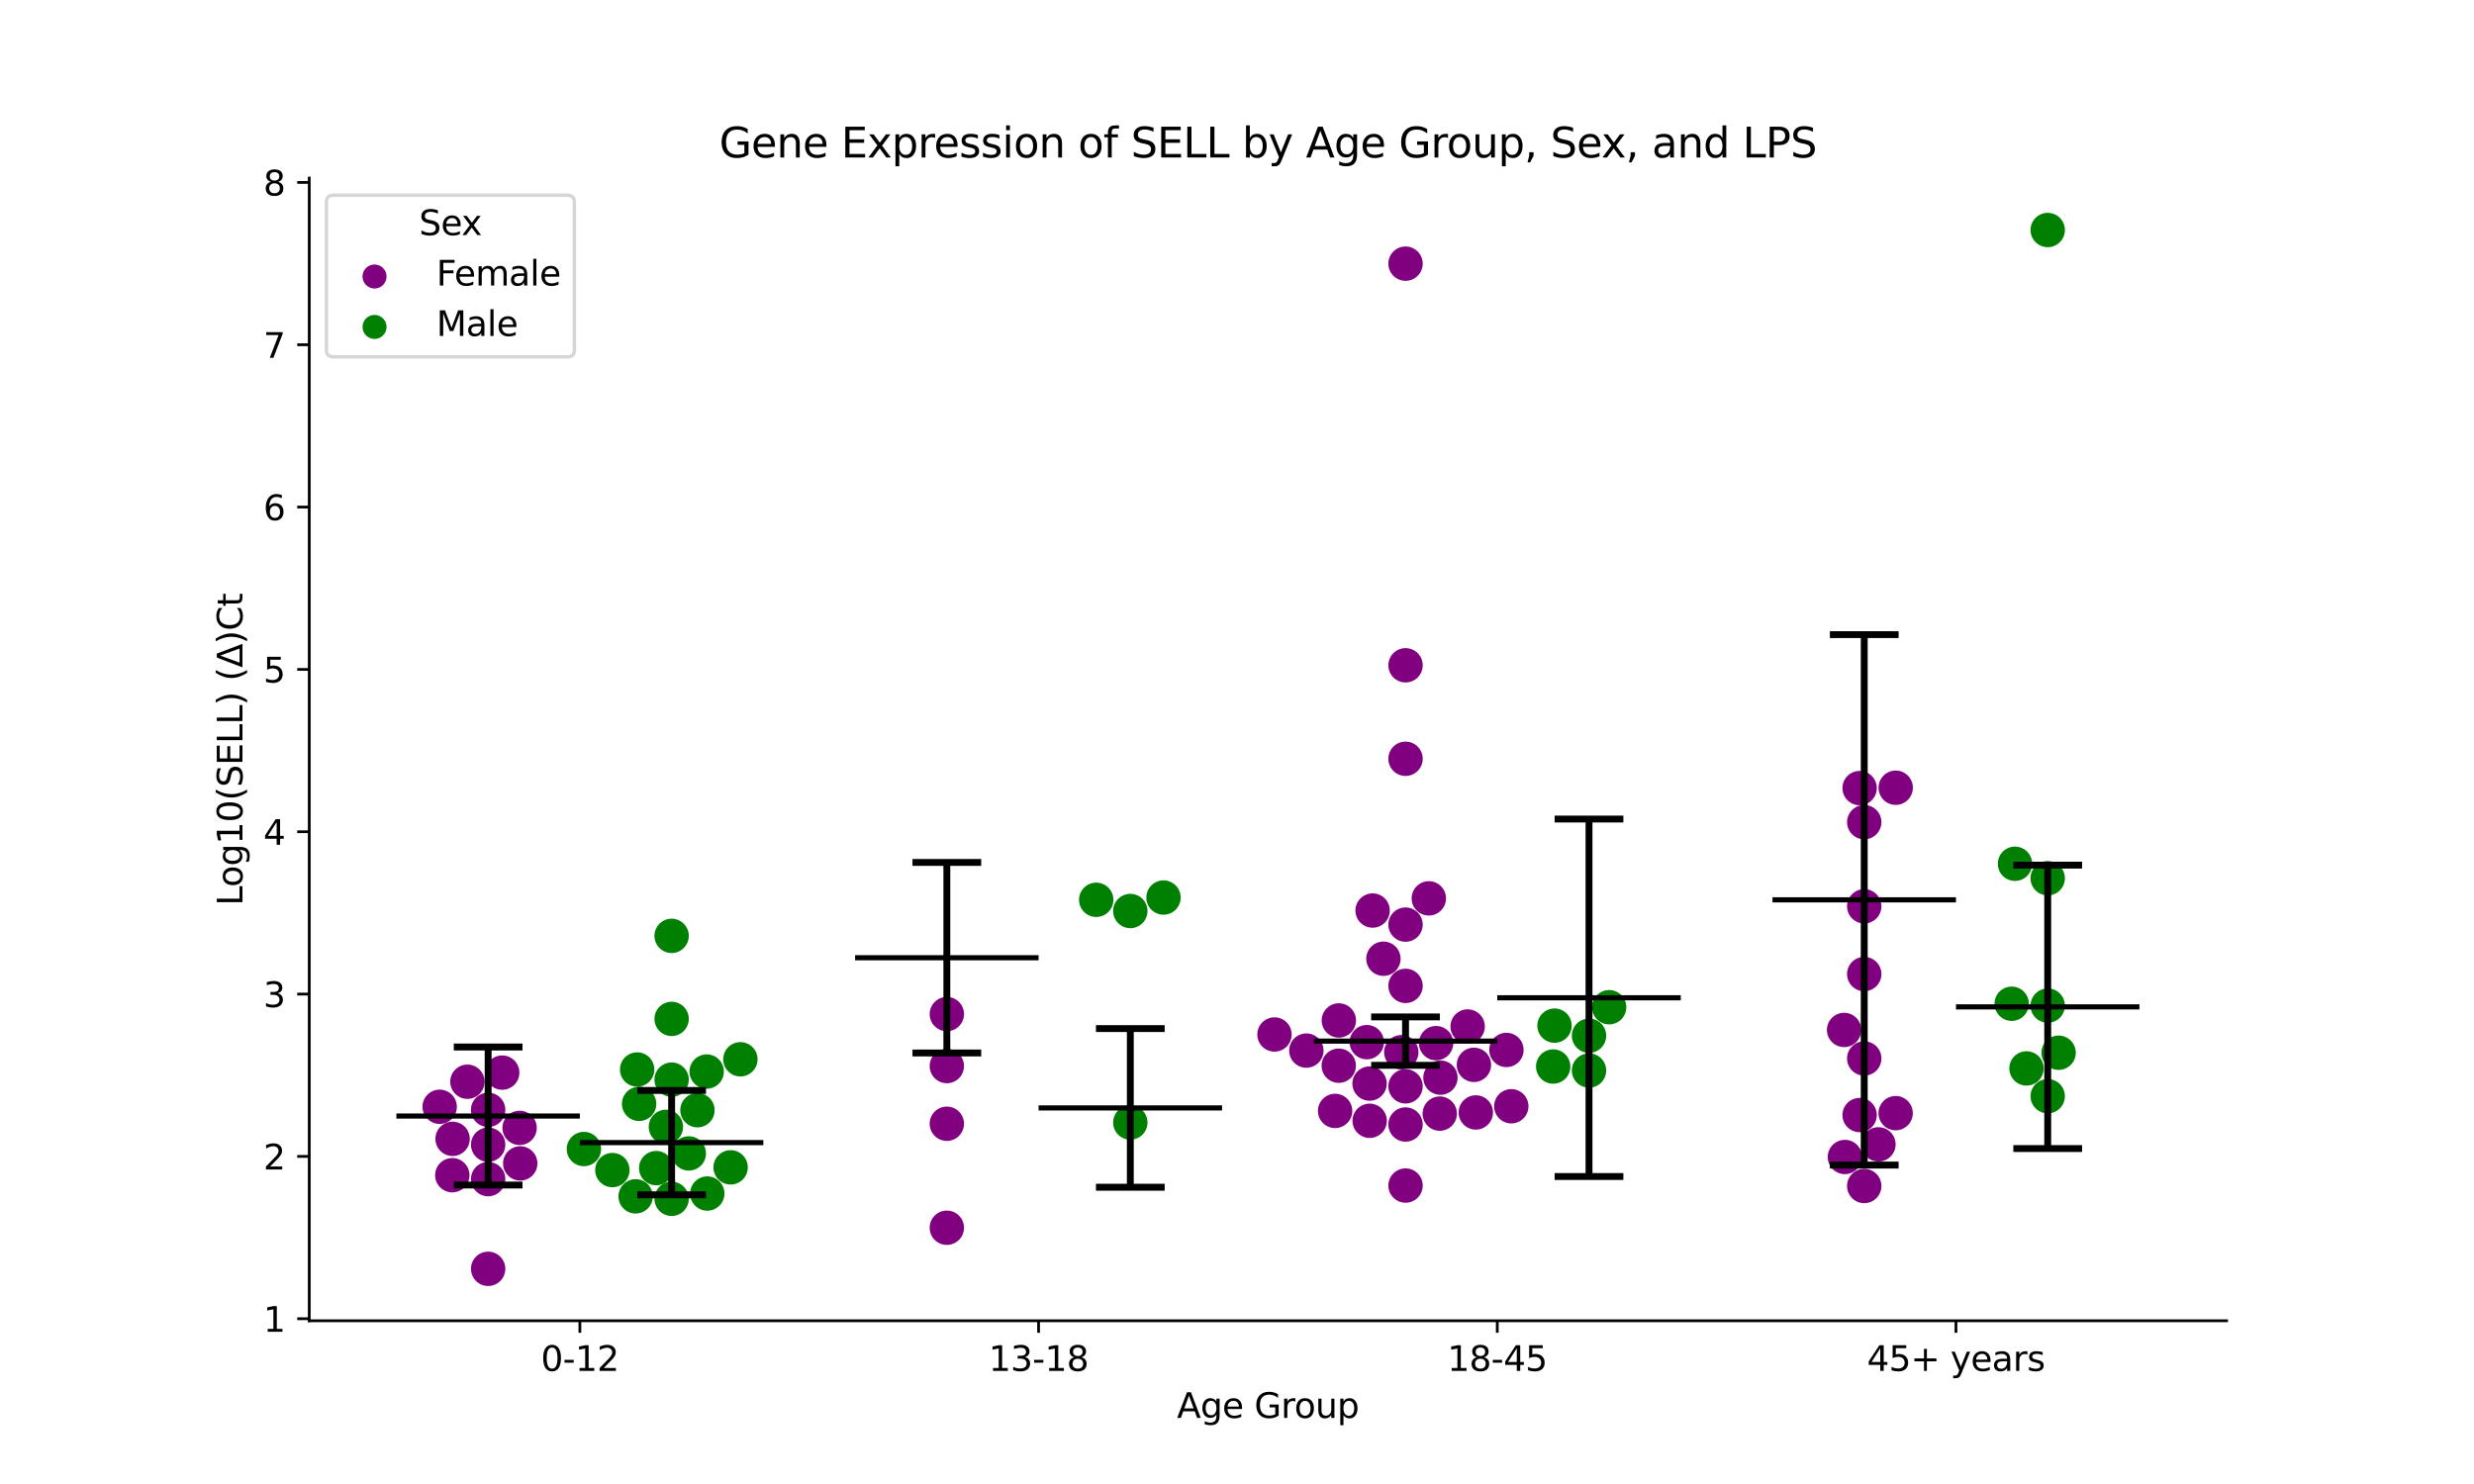 <?xml version="1.0" encoding="utf-8" standalone="no"?>
<!DOCTYPE svg PUBLIC "-//W3C//DTD SVG 1.1//EN"
  "http://www.w3.org/Graphics/SVG/1.1/DTD/svg11.dtd">
<svg xmlns:xlink="http://www.w3.org/1999/xlink" width="720pt" height="432pt" viewBox="0 0 720 432" xmlns="http://www.w3.org/2000/svg" version="1.1">
 <defs>
  <style type="text/css">*{stroke-linejoin: round; stroke-linecap: butt}</style>
 </defs>
 <g id="figure_1">
  <g id="patch_1">
   <path d="M 0 432 
L 720 432 
L 720 0 
L 0 0 
z
" style="fill: #ffffff"/>
  </g>
  <g id="axes_1">
   <g id="patch_2">
    <path d="M 90 384.48 
L 648 384.48 
L 648 51.84 
L 90 51.84 
z
" style="fill: #ffffff"/>
   </g>
   <g id="PathCollection_1">
    <defs>
     <path id="C0_0_9b26001af4" d="M 0 5 
C 1.326 5 2.598 4.473 3.536 3.536 
C 4.473 2.598 5 1.326 5 -0 
C 5 -1.326 4.473 -2.598 3.536 -3.536 
C 2.598 -4.473 1.326 -5 0 -5 
C -1.326 -5 -2.598 -4.473 -3.536 -3.536 
C -4.473 -2.598 -5 -1.326 -5 0 
C -5 1.326 -4.473 2.598 -3.536 3.536 
C -2.598 4.473 -1.326 5 0 5 
z
"/>
    </defs>
    <g clip-path="url(#p3b7a8763a9)">
     <use xlink:href="#C0_0_9b26001af4" x="151.218" y="328.329" style="fill: #800080"/>
    </g>
    <g clip-path="url(#p3b7a8763a9)">
     <use xlink:href="#C0_0_9b26001af4" x="127.958" y="322.188" style="fill: #800080"/>
    </g>
    <g clip-path="url(#p3b7a8763a9)">
     <use xlink:href="#C0_0_9b26001af4" x="142.062" y="333.224" style="fill: #800080"/>
    </g>
    <g clip-path="url(#p3b7a8763a9)">
     <use xlink:href="#C0_0_9b26001af4" x="142.062" y="323.079" style="fill: #800080"/>
    </g>
    <g clip-path="url(#p3b7a8763a9)">
     <use xlink:href="#C0_0_9b26001af4" x="146.155" y="312.244" style="fill: #800080"/>
    </g>
    <g clip-path="url(#p3b7a8763a9)">
     <use xlink:href="#C0_0_9b26001af4" x="142.062" y="343.245" style="fill: #800080"/>
    </g>
    <g clip-path="url(#p3b7a8763a9)">
     <use xlink:href="#C0_0_9b26001af4" x="131.715" y="331.526" style="fill: #800080"/>
    </g>
    <g clip-path="url(#p3b7a8763a9)">
     <use xlink:href="#C0_0_9b26001af4" x="131.63" y="342.109" style="fill: #800080"/>
    </g>
    <g clip-path="url(#p3b7a8763a9)">
     <use xlink:href="#C0_0_9b26001af4" x="151.402" y="338.676" style="fill: #800080"/>
    </g>
    <g clip-path="url(#p3b7a8763a9)">
     <use xlink:href="#C0_0_9b26001af4" x="136.03" y="314.894" style="fill: #800080"/>
    </g>
    <g clip-path="url(#p3b7a8763a9)">
     <use xlink:href="#C0_0_9b26001af4" x="142.062" y="369.36" style="fill: #800080"/>
    </g>
   </g>
   <g id="PathCollection_2">
    <defs>
     <path id="C1_0_23479161ef" d="M 0 5 
C 1.326 5 2.598 4.473 3.536 3.536 
C 4.473 2.598 5 1.326 5 -0 
C 5 -1.326 4.473 -2.598 3.536 -3.536 
C 2.598 -4.473 1.326 -5 0 -5 
C -1.326 -5 -2.598 -4.473 -3.536 -3.536 
C -4.473 -2.598 -5 -1.326 -5 0 
C -5 1.326 -4.473 2.598 -3.536 3.536 
C -2.598 4.473 -1.326 5 0 5 
z
"/>
    </defs>
    <g clip-path="url(#p3b7a8763a9)">
     <use xlink:href="#C1_0_23479161ef" x="190.967" y="340.045" style="fill: #008000"/>
    </g>
    <g clip-path="url(#p3b7a8763a9)">
     <use xlink:href="#C1_0_23479161ef" x="193.797" y="328.036" style="fill: #008000"/>
    </g>
    <g clip-path="url(#p3b7a8763a9)">
     <use xlink:href="#C1_0_23479161ef" x="205.835" y="347.447" style="fill: #008000"/>
    </g>
    <g clip-path="url(#p3b7a8763a9)">
     <use xlink:href="#C1_0_23479161ef" x="195.459" y="296.605" style="fill: #008000"/>
    </g>
    <g clip-path="url(#p3b7a8763a9)">
     <use xlink:href="#C1_0_23479161ef" x="195.459" y="272.433" style="fill: #008000"/>
    </g>
    <g clip-path="url(#p3b7a8763a9)">
     <use xlink:href="#C1_0_23479161ef" x="169.926" y="334.486" style="fill: #008000"/>
    </g>
    <g clip-path="url(#p3b7a8763a9)">
     <use xlink:href="#C1_0_23479161ef" x="195.459" y="314.289" style="fill: #008000"/>
    </g>
    <g clip-path="url(#p3b7a8763a9)">
     <use xlink:href="#C1_0_23479161ef" x="185.997" y="321.341" style="fill: #008000"/>
    </g>
    <g clip-path="url(#p3b7a8763a9)">
     <use xlink:href="#C1_0_23479161ef" x="202.98" y="323.189" style="fill: #008000"/>
    </g>
    <g clip-path="url(#p3b7a8763a9)">
     <use xlink:href="#C1_0_23479161ef" x="185.428" y="311.335" style="fill: #008000"/>
    </g>
    <g clip-path="url(#p3b7a8763a9)">
     <use xlink:href="#C1_0_23479161ef" x="184.986" y="348.265" style="fill: #008000"/>
    </g>
    <g clip-path="url(#p3b7a8763a9)">
     <use xlink:href="#C1_0_23479161ef" x="215.472" y="308.365" style="fill: #008000"/>
    </g>
    <g clip-path="url(#p3b7a8763a9)">
     <use xlink:href="#C1_0_23479161ef" x="200.457" y="335.767" style="fill: #008000"/>
    </g>
    <g clip-path="url(#p3b7a8763a9)">
     <use xlink:href="#C1_0_23479161ef" x="195.459" y="348.983" style="fill: #008000"/>
    </g>
    <g clip-path="url(#p3b7a8763a9)">
     <use xlink:href="#C1_0_23479161ef" x="212.63" y="339.823" style="fill: #008000"/>
    </g>
    <g clip-path="url(#p3b7a8763a9)">
     <use xlink:href="#C1_0_23479161ef" x="178.221" y="340.617" style="fill: #008000"/>
    </g>
    <g clip-path="url(#p3b7a8763a9)">
     <use xlink:href="#C1_0_23479161ef" x="205.665" y="311.936" style="fill: #008000"/>
    </g>
   </g>
   <g id="PathCollection_3">
    <defs>
     <path id="C2_0_feadc37442" d="M 0 5 
C 1.326 5 2.598 4.473 3.536 3.536 
C 4.473 2.598 5 1.326 5 -0 
C 5 -1.326 4.473 -2.598 3.536 -3.536 
C 2.598 -4.473 1.326 -5 0 -5 
C -1.326 -5 -2.598 -4.473 -3.536 -3.536 
C -4.473 -2.598 -5 -1.326 -5 0 
C -5 1.326 -4.473 2.598 -3.536 3.536 
C -2.598 4.473 -1.326 5 0 5 
z
"/>
    </defs>
    <g clip-path="url(#p3b7a8763a9)">
     <use xlink:href="#C2_0_feadc37442" x="275.555" y="327.129" style="fill: #800080"/>
    </g>
    <g clip-path="url(#p3b7a8763a9)">
     <use xlink:href="#C2_0_feadc37442" x="275.555" y="310.335" style="fill: #800080"/>
    </g>
    <g clip-path="url(#p3b7a8763a9)">
     <use xlink:href="#C2_0_feadc37442" x="275.555" y="295.205" style="fill: #800080"/>
    </g>
    <g clip-path="url(#p3b7a8763a9)">
     <use xlink:href="#C2_0_feadc37442" x="275.555" y="357.404" style="fill: #800080"/>
    </g>
   </g>
   <g id="PathCollection_4">
    <defs>
     <path id="C3_0_7c087ef8e7" d="M 0 5 
C 1.326 5 2.598 4.473 3.536 3.536 
C 4.473 2.598 5 1.326 5 -0 
C 5 -1.326 4.473 -2.598 3.536 -3.536 
C 2.598 -4.473 1.326 -5 0 -5 
C -1.326 -5 -2.598 -4.473 -3.536 -3.536 
C -4.473 -2.598 -5 -1.326 -5 0 
C -5 1.326 -4.473 2.598 -3.536 3.536 
C -2.598 4.473 -1.326 5 0 5 
z
"/>
    </defs>
    <g clip-path="url(#p3b7a8763a9)">
     <use xlink:href="#C3_0_7c087ef8e7" x="319.027" y="261.937" style="fill: #008000"/>
    </g>
    <g clip-path="url(#p3b7a8763a9)">
     <use xlink:href="#C3_0_7c087ef8e7" x="328.952" y="326.774" style="fill: #008000"/>
    </g>
    <g clip-path="url(#p3b7a8763a9)">
     <use xlink:href="#C3_0_7c087ef8e7" x="338.612" y="261.28" style="fill: #008000"/>
    </g>
    <g clip-path="url(#p3b7a8763a9)">
     <use xlink:href="#C3_0_7c087ef8e7" x="328.952" y="265.199" style="fill: #008000"/>
    </g>
   </g>
   <g id="PathCollection_5">
    <defs>
     <path id="C4_0_ca6703b7f7" d="M 0 5 
C 1.326 5 2.598 4.473 3.536 3.536 
C 4.473 2.598 5 1.326 5 -0 
C 5 -1.326 4.473 -2.598 3.536 -3.536 
C 2.598 -4.473 1.326 -5 0 -5 
C -1.326 -5 -2.598 -4.473 -3.536 -3.536 
C -4.473 -2.598 -5 -1.326 -5 0 
C -5 1.326 -4.473 2.598 -3.536 3.536 
C -2.598 4.473 -1.326 5 0 5 
z
"/>
    </defs>
    <g clip-path="url(#p3b7a8763a9)">
     <use xlink:href="#C4_0_ca6703b7f7" x="370.909" y="301.144" style="fill: #800080"/>
    </g>
    <g clip-path="url(#p3b7a8763a9)">
     <use xlink:href="#C4_0_ca6703b7f7" x="409.048" y="269.157" style="fill: #800080"/>
    </g>
    <g clip-path="url(#p3b7a8763a9)">
     <use xlink:href="#C4_0_ca6703b7f7" x="380.185" y="305.83" style="fill: #800080"/>
    </g>
    <g clip-path="url(#p3b7a8763a9)">
     <use xlink:href="#C4_0_ca6703b7f7" x="427.126" y="298.818" style="fill: #800080"/>
    </g>
    <g clip-path="url(#p3b7a8763a9)">
     <use xlink:href="#C4_0_ca6703b7f7" x="409.048" y="345.124" style="fill: #800080"/>
    </g>
    <g clip-path="url(#p3b7a8763a9)">
     <use xlink:href="#C4_0_ca6703b7f7" x="399.468" y="265.062" style="fill: #800080"/>
    </g>
    <g clip-path="url(#p3b7a8763a9)">
     <use xlink:href="#C4_0_ca6703b7f7" x="419.006" y="324.182" style="fill: #800080"/>
    </g>
    <g clip-path="url(#p3b7a8763a9)">
     <use xlink:href="#C4_0_ca6703b7f7" x="389.636" y="297.055" style="fill: #800080"/>
    </g>
    <g clip-path="url(#p3b7a8763a9)">
     <use xlink:href="#C4_0_ca6703b7f7" x="402.612" y="279.092" style="fill: #800080"/>
    </g>
    <g clip-path="url(#p3b7a8763a9)">
     <use xlink:href="#C4_0_ca6703b7f7" x="409.048" y="327.352" style="fill: #800080"/>
    </g>
    <g clip-path="url(#p3b7a8763a9)">
     <use xlink:href="#C4_0_ca6703b7f7" x="438.413" y="305.645" style="fill: #800080"/>
    </g>
    <g clip-path="url(#p3b7a8763a9)">
     <use xlink:href="#C4_0_ca6703b7f7" x="428.951" y="309.981" style="fill: #800080"/>
    </g>
    <g clip-path="url(#p3b7a8763a9)">
     <use xlink:href="#C4_0_ca6703b7f7" x="439.828" y="322.04" style="fill: #800080"/>
    </g>
    <g clip-path="url(#p3b7a8763a9)">
     <use xlink:href="#C4_0_ca6703b7f7" x="409.048" y="76.751" style="fill: #800080"/>
    </g>
    <g clip-path="url(#p3b7a8763a9)">
     <use xlink:href="#C4_0_ca6703b7f7" x="429.5" y="323.841" style="fill: #800080"/>
    </g>
    <g clip-path="url(#p3b7a8763a9)">
     <use xlink:href="#C4_0_ca6703b7f7" x="389.613" y="310.231" style="fill: #800080"/>
    </g>
    <g clip-path="url(#p3b7a8763a9)">
     <use xlink:href="#C4_0_ca6703b7f7" x="398.581" y="315.432" style="fill: #800080"/>
    </g>
    <g clip-path="url(#p3b7a8763a9)">
     <use xlink:href="#C4_0_ca6703b7f7" x="409.048" y="220.885" style="fill: #800080"/>
    </g>
    <g clip-path="url(#p3b7a8763a9)">
     <use xlink:href="#C4_0_ca6703b7f7" x="409.048" y="193.67" style="fill: #800080"/>
    </g>
    <g clip-path="url(#p3b7a8763a9)">
     <use xlink:href="#C4_0_ca6703b7f7" x="407.813" y="306.301" style="fill: #800080"/>
    </g>
    <g clip-path="url(#p3b7a8763a9)">
     <use xlink:href="#C4_0_ca6703b7f7" x="409.048" y="286.993" style="fill: #800080"/>
    </g>
    <g clip-path="url(#p3b7a8763a9)">
     <use xlink:href="#C4_0_ca6703b7f7" x="388.553" y="323.394" style="fill: #800080"/>
    </g>
    <g clip-path="url(#p3b7a8763a9)">
     <use xlink:href="#C4_0_ca6703b7f7" x="398.61" y="326.268" style="fill: #800080"/>
    </g>
    <g clip-path="url(#p3b7a8763a9)">
     <use xlink:href="#C4_0_ca6703b7f7" x="419.208" y="313.708" style="fill: #800080"/>
    </g>
    <g clip-path="url(#p3b7a8763a9)">
     <use xlink:href="#C4_0_ca6703b7f7" x="397.772" y="303.376" style="fill: #800080"/>
    </g>
    <g clip-path="url(#p3b7a8763a9)">
     <use xlink:href="#C4_0_ca6703b7f7" x="417.941" y="303.665" style="fill: #800080"/>
    </g>
    <g clip-path="url(#p3b7a8763a9)">
     <use xlink:href="#C4_0_ca6703b7f7" x="409.048" y="316.232" style="fill: #800080"/>
    </g>
    <g clip-path="url(#p3b7a8763a9)">
     <use xlink:href="#C4_0_ca6703b7f7" x="415.823" y="261.517" style="fill: #800080"/>
    </g>
   </g>
   <g id="PathCollection_6">
    <defs>
     <path id="C5_0_bb11d5cfc3" d="M 0 5 
C 1.326 5 2.598 4.473 3.536 3.536 
C 4.473 2.598 5 1.326 5 -0 
C 5 -1.326 4.473 -2.598 3.536 -3.536 
C 2.598 -4.473 1.326 -5 0 -5 
C -1.326 -5 -2.598 -4.473 -3.536 -3.536 
C -4.473 -2.598 -5 -1.326 -5 0 
C -5 1.326 -4.473 2.598 -3.536 3.536 
C -2.598 4.473 -1.326 5 0 5 
z
"/>
    </defs>
    <g clip-path="url(#p3b7a8763a9)">
     <use xlink:href="#C5_0_bb11d5cfc3" x="452.016" y="310.473" style="fill: #008000"/>
    </g>
    <g clip-path="url(#p3b7a8763a9)">
     <use xlink:href="#C5_0_bb11d5cfc3" x="462.445" y="301.503" style="fill: #008000"/>
    </g>
    <g clip-path="url(#p3b7a8763a9)">
     <use xlink:href="#C5_0_bb11d5cfc3" x="452.408" y="298.566" style="fill: #008000"/>
    </g>
    <g clip-path="url(#p3b7a8763a9)">
     <use xlink:href="#C5_0_bb11d5cfc3" x="468.306" y="293.206" style="fill: #008000"/>
    </g>
    <g clip-path="url(#p3b7a8763a9)">
     <use xlink:href="#C5_0_bb11d5cfc3" x="462.445" y="311.631" style="fill: #008000"/>
    </g>
   </g>
   <g id="PathCollection_7">
    <defs>
     <path id="C6_0_e70c7976d8" d="M 0 5 
C 1.326 5 2.598 4.473 3.536 3.536 
C 4.473 2.598 5 1.326 5 -0 
C 5 -1.326 4.473 -2.598 3.536 -3.536 
C 2.598 -4.473 1.326 -5 0 -5 
C -1.326 -5 -2.598 -4.473 -3.536 -3.536 
C -4.473 -2.598 -5 -1.326 -5 0 
C -5 1.326 -4.473 2.598 -3.536 3.536 
C -2.598 4.473 -1.326 5 0 5 
z
"/>
    </defs>
    <g clip-path="url(#p3b7a8763a9)">
     <use xlink:href="#C6_0_e70c7976d8" x="542.541" y="308.123" style="fill: #800080"/>
    </g>
    <g clip-path="url(#p3b7a8763a9)">
     <use xlink:href="#C6_0_e70c7976d8" x="542.541" y="283.552" style="fill: #800080"/>
    </g>
    <g clip-path="url(#p3b7a8763a9)">
     <use xlink:href="#C6_0_e70c7976d8" x="551.684" y="324.047" style="fill: #800080"/>
    </g>
    <g clip-path="url(#p3b7a8763a9)">
     <use xlink:href="#C6_0_e70c7976d8" x="542.541" y="239.334" style="fill: #800080"/>
    </g>
    <g clip-path="url(#p3b7a8763a9)">
     <use xlink:href="#C6_0_e70c7976d8" x="536.684" y="299.823" style="fill: #800080"/>
    </g>
    <g clip-path="url(#p3b7a8763a9)">
     <use xlink:href="#C6_0_e70c7976d8" x="542.541" y="345.251" style="fill: #800080"/>
    </g>
    <g clip-path="url(#p3b7a8763a9)">
     <use xlink:href="#C6_0_e70c7976d8" x="536.913" y="336.808" style="fill: #800080"/>
    </g>
    <g clip-path="url(#p3b7a8763a9)">
     <use xlink:href="#C6_0_e70c7976d8" x="551.702" y="229.311" style="fill: #800080"/>
    </g>
    <g clip-path="url(#p3b7a8763a9)">
     <use xlink:href="#C6_0_e70c7976d8" x="546.677" y="333.13" style="fill: #800080"/>
    </g>
    <g clip-path="url(#p3b7a8763a9)">
     <use xlink:href="#C6_0_e70c7976d8" x="541.202" y="229.416" style="fill: #800080"/>
    </g>
    <g clip-path="url(#p3b7a8763a9)">
     <use xlink:href="#C6_0_e70c7976d8" x="541.2" y="324.598" style="fill: #800080"/>
    </g>
    <g clip-path="url(#p3b7a8763a9)">
     <use xlink:href="#C6_0_e70c7976d8" x="542.541" y="263.827" style="fill: #800080"/>
    </g>
   </g>
   <g id="PathCollection_8">
    <defs>
     <path id="C7_0_cf32163a27" d="M 0 5 
C 1.326 5 2.598 4.473 3.536 3.536 
C 4.473 2.598 5 1.326 5 -0 
C 5 -1.326 4.473 -2.598 3.536 -3.536 
C 2.598 -4.473 1.326 -5 0 -5 
C -1.326 -5 -2.598 -4.473 -3.536 -3.536 
C -4.473 -2.598 -5 -1.326 -5 0 
C -5 1.326 -4.473 2.598 -3.536 3.536 
C -2.598 4.473 -1.326 5 0 5 
z
"/>
    </defs>
    <g clip-path="url(#p3b7a8763a9)">
     <use xlink:href="#C7_0_cf32163a27" x="599.109" y="306.458" style="fill: #008000"/>
    </g>
    <g clip-path="url(#p3b7a8763a9)">
     <use xlink:href="#C7_0_cf32163a27" x="595.938" y="319.111" style="fill: #008000"/>
    </g>
    <g clip-path="url(#p3b7a8763a9)">
     <use xlink:href="#C7_0_cf32163a27" x="586.416" y="251.447" style="fill: #008000"/>
    </g>
    <g clip-path="url(#p3b7a8763a9)">
     <use xlink:href="#C7_0_cf32163a27" x="595.938" y="292.738" style="fill: #008000"/>
    </g>
    <g clip-path="url(#p3b7a8763a9)">
     <use xlink:href="#C7_0_cf32163a27" x="595.938" y="255.661" style="fill: #008000"/>
    </g>
    <g clip-path="url(#p3b7a8763a9)">
     <use xlink:href="#C7_0_cf32163a27" x="585.453" y="292.193" style="fill: #008000"/>
    </g>
    <g clip-path="url(#p3b7a8763a9)">
     <use xlink:href="#C7_0_cf32163a27" x="595.938" y="66.96" style="fill: #008000"/>
    </g>
    <g clip-path="url(#p3b7a8763a9)">
     <use xlink:href="#C7_0_cf32163a27" x="589.766" y="311.021" style="fill: #008000"/>
    </g>
   </g>
   <g id="PathCollection_9"/>
   <g id="PathCollection_10"/>
   <g id="matplotlib.axis_1">
    <g id="xtick_1">
     <g id="line2d_1">
      <defs>
       <path id="mcb566ab72c" d="M 0 0 
L 0 3.5 
" style="stroke: #000000; stroke-width: 0.8"/>
      </defs>
      <g>
       <use xlink:href="#mcb566ab72c" x="168.761" y="384.48" style="stroke: #000000; stroke-width: 0.8"/>
      </g>
     </g>
     <g id="text_1">
      <!-- 0-12 -->
      <g transform="translate(157.413 399.078) scale(0.1 -0.1)">
       <defs>
        <path id="DejaVuSans-30" d="M 2034 4250 
Q 1547 4250 1301 3770 
Q 1056 3291 1056 2328 
Q 1056 1369 1301 889 
Q 1547 409 2034 409 
Q 2525 409 2770 889 
Q 3016 1369 3016 2328 
Q 3016 3291 2770 3770 
Q 2525 4250 2034 4250 
z
M 2034 4750 
Q 2819 4750 3233 4129 
Q 3647 3509 3647 2328 
Q 3647 1150 3233 529 
Q 2819 -91 2034 -91 
Q 1250 -91 836 529 
Q 422 1150 422 2328 
Q 422 3509 836 4129 
Q 1250 4750 2034 4750 
z
" transform="scale(0.016)"/>
        <path id="DejaVuSans-2d" d="M 313 2009 
L 1997 2009 
L 1997 1497 
L 313 1497 
L 313 2009 
z
" transform="scale(0.016)"/>
        <path id="DejaVuSans-31" d="M 794 531 
L 1825 531 
L 1825 4091 
L 703 3866 
L 703 4441 
L 1819 4666 
L 2450 4666 
L 2450 531 
L 3481 531 
L 3481 0 
L 794 0 
L 794 531 
z
" transform="scale(0.016)"/>
        <path id="DejaVuSans-32" d="M 1228 531 
L 3431 531 
L 3431 0 
L 469 0 
L 469 531 
Q 828 903 1448 1529 
Q 2069 2156 2228 2338 
Q 2531 2678 2651 2914 
Q 2772 3150 2772 3378 
Q 2772 3750 2511 3984 
Q 2250 4219 1831 4219 
Q 1534 4219 1204 4116 
Q 875 4013 500 3803 
L 500 4441 
Q 881 4594 1212 4672 
Q 1544 4750 1819 4750 
Q 2544 4750 2975 4387 
Q 3406 4025 3406 3419 
Q 3406 3131 3298 2873 
Q 3191 2616 2906 2266 
Q 2828 2175 2409 1742 
Q 1991 1309 1228 531 
z
" transform="scale(0.016)"/>
       </defs>
       <use xlink:href="#DejaVuSans-30"/>
       <use xlink:href="#DejaVuSans-2d" x="63.623"/>
       <use xlink:href="#DejaVuSans-31" x="99.707"/>
       <use xlink:href="#DejaVuSans-32" x="163.33"/>
      </g>
     </g>
    </g>
    <g id="xtick_2">
     <g id="line2d_2">
      <g>
       <use xlink:href="#mcb566ab72c" x="302.254" y="384.48" style="stroke: #000000; stroke-width: 0.8"/>
      </g>
     </g>
     <g id="text_2">
      <!-- 13-18 -->
      <g transform="translate(287.725 399.078) scale(0.1 -0.1)">
       <defs>
        <path id="DejaVuSans-33" d="M 2597 2516 
Q 3050 2419 3304 2112 
Q 3559 1806 3559 1356 
Q 3559 666 3084 287 
Q 2609 -91 1734 -91 
Q 1441 -91 1130 -33 
Q 819 25 488 141 
L 488 750 
Q 750 597 1062 519 
Q 1375 441 1716 441 
Q 2309 441 2620 675 
Q 2931 909 2931 1356 
Q 2931 1769 2642 2001 
Q 2353 2234 1838 2234 
L 1294 2234 
L 1294 2753 
L 1863 2753 
Q 2328 2753 2575 2939 
Q 2822 3125 2822 3475 
Q 2822 3834 2567 4026 
Q 2313 4219 1838 4219 
Q 1578 4219 1281 4162 
Q 984 4106 628 3988 
L 628 4550 
Q 988 4650 1302 4700 
Q 1616 4750 1894 4750 
Q 2613 4750 3031 4423 
Q 3450 4097 3450 3541 
Q 3450 3153 3228 2886 
Q 3006 2619 2597 2516 
z
" transform="scale(0.016)"/>
        <path id="DejaVuSans-38" d="M 2034 2216 
Q 1584 2216 1326 1975 
Q 1069 1734 1069 1313 
Q 1069 891 1326 650 
Q 1584 409 2034 409 
Q 2484 409 2743 651 
Q 3003 894 3003 1313 
Q 3003 1734 2745 1975 
Q 2488 2216 2034 2216 
z
M 1403 2484 
Q 997 2584 770 2862 
Q 544 3141 544 3541 
Q 544 4100 942 4425 
Q 1341 4750 2034 4750 
Q 2731 4750 3128 4425 
Q 3525 4100 3525 3541 
Q 3525 3141 3298 2862 
Q 3072 2584 2669 2484 
Q 3125 2378 3379 2068 
Q 3634 1759 3634 1313 
Q 3634 634 3220 271 
Q 2806 -91 2034 -91 
Q 1263 -91 848 271 
Q 434 634 434 1313 
Q 434 1759 690 2068 
Q 947 2378 1403 2484 
z
M 1172 3481 
Q 1172 3119 1398 2916 
Q 1625 2713 2034 2713 
Q 2441 2713 2670 2916 
Q 2900 3119 2900 3481 
Q 2900 3844 2670 4047 
Q 2441 4250 2034 4250 
Q 1625 4250 1398 4047 
Q 1172 3844 1172 3481 
z
" transform="scale(0.016)"/>
       </defs>
       <use xlink:href="#DejaVuSans-31"/>
       <use xlink:href="#DejaVuSans-33" x="63.623"/>
       <use xlink:href="#DejaVuSans-2d" x="127.246"/>
       <use xlink:href="#DejaVuSans-31" x="163.33"/>
       <use xlink:href="#DejaVuSans-38" x="226.953"/>
      </g>
     </g>
    </g>
    <g id="xtick_3">
     <g id="line2d_3">
      <g>
       <use xlink:href="#mcb566ab72c" x="435.746" y="384.48" style="stroke: #000000; stroke-width: 0.8"/>
      </g>
     </g>
     <g id="text_3">
      <!-- 18-45 -->
      <g transform="translate(421.218 399.078) scale(0.1 -0.1)">
       <defs>
        <path id="DejaVuSans-34" d="M 2419 4116 
L 825 1625 
L 2419 1625 
L 2419 4116 
z
M 2253 4666 
L 3047 4666 
L 3047 1625 
L 3713 1625 
L 3713 1100 
L 3047 1100 
L 3047 0 
L 2419 0 
L 2419 1100 
L 313 1100 
L 313 1709 
L 2253 4666 
z
" transform="scale(0.016)"/>
        <path id="DejaVuSans-35" d="M 691 4666 
L 3169 4666 
L 3169 4134 
L 1269 4134 
L 1269 2991 
Q 1406 3038 1543 3061 
Q 1681 3084 1819 3084 
Q 2600 3084 3056 2656 
Q 3513 2228 3513 1497 
Q 3513 744 3044 326 
Q 2575 -91 1722 -91 
Q 1428 -91 1123 -41 
Q 819 9 494 109 
L 494 744 
Q 775 591 1075 516 
Q 1375 441 1709 441 
Q 2250 441 2565 725 
Q 2881 1009 2881 1497 
Q 2881 1984 2565 2268 
Q 2250 2553 1709 2553 
Q 1456 2553 1204 2497 
Q 953 2441 691 2322 
L 691 4666 
z
" transform="scale(0.016)"/>
       </defs>
       <use xlink:href="#DejaVuSans-31"/>
       <use xlink:href="#DejaVuSans-38" x="63.623"/>
       <use xlink:href="#DejaVuSans-2d" x="127.246"/>
       <use xlink:href="#DejaVuSans-34" x="163.33"/>
       <use xlink:href="#DejaVuSans-35" x="226.953"/>
      </g>
     </g>
    </g>
    <g id="xtick_4">
     <g id="line2d_4">
      <g>
       <use xlink:href="#mcb566ab72c" x="569.239" y="384.48" style="stroke: #000000; stroke-width: 0.8"/>
      </g>
     </g>
     <g id="text_4">
      <!-- 45+ years -->
      <g transform="translate(543.338 399.078) scale(0.1 -0.1)">
       <defs>
        <path id="DejaVuSans-2b" d="M 2944 4013 
L 2944 2272 
L 4684 2272 
L 4684 1741 
L 2944 1741 
L 2944 0 
L 2419 0 
L 2419 1741 
L 678 1741 
L 678 2272 
L 2419 2272 
L 2419 4013 
L 2944 4013 
z
" transform="scale(0.016)"/>
        <path id="DejaVuSans-20" transform="scale(0.016)"/>
        <path id="DejaVuSans-79" d="M 2059 -325 
Q 1816 -950 1584 -1140 
Q 1353 -1331 966 -1331 
L 506 -1331 
L 506 -850 
L 844 -850 
Q 1081 -850 1212 -737 
Q 1344 -625 1503 -206 
L 1606 56 
L 191 3500 
L 800 3500 
L 1894 763 
L 2988 3500 
L 3597 3500 
L 2059 -325 
z
" transform="scale(0.016)"/>
        <path id="DejaVuSans-65" d="M 3597 1894 
L 3597 1613 
L 953 1613 
Q 991 1019 1311 708 
Q 1631 397 2203 397 
Q 2534 397 2845 478 
Q 3156 559 3463 722 
L 3463 178 
Q 3153 47 2828 -22 
Q 2503 -91 2169 -91 
Q 1331 -91 842 396 
Q 353 884 353 1716 
Q 353 2575 817 3079 
Q 1281 3584 2069 3584 
Q 2775 3584 3186 3129 
Q 3597 2675 3597 1894 
z
M 3022 2063 
Q 3016 2534 2758 2815 
Q 2500 3097 2075 3097 
Q 1594 3097 1305 2825 
Q 1016 2553 972 2059 
L 3022 2063 
z
" transform="scale(0.016)"/>
        <path id="DejaVuSans-61" d="M 2194 1759 
Q 1497 1759 1228 1600 
Q 959 1441 959 1056 
Q 959 750 1161 570 
Q 1363 391 1709 391 
Q 2188 391 2477 730 
Q 2766 1069 2766 1631 
L 2766 1759 
L 2194 1759 
z
M 3341 1997 
L 3341 0 
L 2766 0 
L 2766 531 
Q 2569 213 2275 61 
Q 1981 -91 1556 -91 
Q 1019 -91 701 211 
Q 384 513 384 1019 
Q 384 1609 779 1909 
Q 1175 2209 1959 2209 
L 2766 2209 
L 2766 2266 
Q 2766 2663 2505 2880 
Q 2244 3097 1772 3097 
Q 1472 3097 1187 3025 
Q 903 2953 641 2809 
L 641 3341 
Q 956 3463 1253 3523 
Q 1550 3584 1831 3584 
Q 2591 3584 2966 3190 
Q 3341 2797 3341 1997 
z
" transform="scale(0.016)"/>
        <path id="DejaVuSans-72" d="M 2631 2963 
Q 2534 3019 2420 3045 
Q 2306 3072 2169 3072 
Q 1681 3072 1420 2755 
Q 1159 2438 1159 1844 
L 1159 0 
L 581 0 
L 581 3500 
L 1159 3500 
L 1159 2956 
Q 1341 3275 1631 3429 
Q 1922 3584 2338 3584 
Q 2397 3584 2469 3576 
Q 2541 3569 2628 3553 
L 2631 2963 
z
" transform="scale(0.016)"/>
        <path id="DejaVuSans-73" d="M 2834 3397 
L 2834 2853 
Q 2591 2978 2328 3040 
Q 2066 3103 1784 3103 
Q 1356 3103 1142 2972 
Q 928 2841 928 2578 
Q 928 2378 1081 2264 
Q 1234 2150 1697 2047 
L 1894 2003 
Q 2506 1872 2764 1633 
Q 3022 1394 3022 966 
Q 3022 478 2636 193 
Q 2250 -91 1575 -91 
Q 1294 -91 989 -36 
Q 684 19 347 128 
L 347 722 
Q 666 556 975 473 
Q 1284 391 1588 391 
Q 1994 391 2212 530 
Q 2431 669 2431 922 
Q 2431 1156 2273 1281 
Q 2116 1406 1581 1522 
L 1381 1569 
Q 847 1681 609 1914 
Q 372 2147 372 2553 
Q 372 3047 722 3315 
Q 1072 3584 1716 3584 
Q 2034 3584 2315 3537 
Q 2597 3491 2834 3397 
z
" transform="scale(0.016)"/>
       </defs>
       <use xlink:href="#DejaVuSans-34"/>
       <use xlink:href="#DejaVuSans-35" x="63.623"/>
       <use xlink:href="#DejaVuSans-2b" x="127.246"/>
       <use xlink:href="#DejaVuSans-20" x="211.035"/>
       <use xlink:href="#DejaVuSans-79" x="242.822"/>
       <use xlink:href="#DejaVuSans-65" x="302.002"/>
       <use xlink:href="#DejaVuSans-61" x="363.525"/>
       <use xlink:href="#DejaVuSans-72" x="424.805"/>
       <use xlink:href="#DejaVuSans-73" x="465.918"/>
      </g>
     </g>
    </g>
    <g id="text_5">
     <!-- Age Group -->
     <g transform="translate(342.52 412.757) scale(0.1 -0.1)">
      <defs>
       <path id="DejaVuSans-41" d="M 2188 4044 
L 1331 1722 
L 3047 1722 
L 2188 4044 
z
M 1831 4666 
L 2547 4666 
L 4325 0 
L 3669 0 
L 3244 1197 
L 1141 1197 
L 716 0 
L 50 0 
L 1831 4666 
z
" transform="scale(0.016)"/>
       <path id="DejaVuSans-67" d="M 2906 1791 
Q 2906 2416 2648 2759 
Q 2391 3103 1925 3103 
Q 1463 3103 1205 2759 
Q 947 2416 947 1791 
Q 947 1169 1205 825 
Q 1463 481 1925 481 
Q 2391 481 2648 825 
Q 2906 1169 2906 1791 
z
M 3481 434 
Q 3481 -459 3084 -895 
Q 2688 -1331 1869 -1331 
Q 1566 -1331 1297 -1286 
Q 1028 -1241 775 -1147 
L 775 -588 
Q 1028 -725 1275 -790 
Q 1522 -856 1778 -856 
Q 2344 -856 2625 -561 
Q 2906 -266 2906 331 
L 2906 616 
Q 2728 306 2450 153 
Q 2172 0 1784 0 
Q 1141 0 747 490 
Q 353 981 353 1791 
Q 353 2603 747 3093 
Q 1141 3584 1784 3584 
Q 2172 3584 2450 3431 
Q 2728 3278 2906 2969 
L 2906 3500 
L 3481 3500 
L 3481 434 
z
" transform="scale(0.016)"/>
       <path id="DejaVuSans-47" d="M 3809 666 
L 3809 1919 
L 2778 1919 
L 2778 2438 
L 4434 2438 
L 4434 434 
Q 4069 175 3628 42 
Q 3188 -91 2688 -91 
Q 1594 -91 976 548 
Q 359 1188 359 2328 
Q 359 3472 976 4111 
Q 1594 4750 2688 4750 
Q 3144 4750 3555 4637 
Q 3966 4525 4313 4306 
L 4313 3634 
Q 3963 3931 3569 4081 
Q 3175 4231 2741 4231 
Q 1884 4231 1454 3753 
Q 1025 3275 1025 2328 
Q 1025 1384 1454 906 
Q 1884 428 2741 428 
Q 3075 428 3337 486 
Q 3600 544 3809 666 
z
" transform="scale(0.016)"/>
       <path id="DejaVuSans-6f" d="M 1959 3097 
Q 1497 3097 1228 2736 
Q 959 2375 959 1747 
Q 959 1119 1226 758 
Q 1494 397 1959 397 
Q 2419 397 2687 759 
Q 2956 1122 2956 1747 
Q 2956 2369 2687 2733 
Q 2419 3097 1959 3097 
z
M 1959 3584 
Q 2709 3584 3137 3096 
Q 3566 2609 3566 1747 
Q 3566 888 3137 398 
Q 2709 -91 1959 -91 
Q 1206 -91 779 398 
Q 353 888 353 1747 
Q 353 2609 779 3096 
Q 1206 3584 1959 3584 
z
" transform="scale(0.016)"/>
       <path id="DejaVuSans-75" d="M 544 1381 
L 544 3500 
L 1119 3500 
L 1119 1403 
Q 1119 906 1312 657 
Q 1506 409 1894 409 
Q 2359 409 2629 706 
Q 2900 1003 2900 1516 
L 2900 3500 
L 3475 3500 
L 3475 0 
L 2900 0 
L 2900 538 
Q 2691 219 2414 64 
Q 2138 -91 1772 -91 
Q 1169 -91 856 284 
Q 544 659 544 1381 
z
M 1991 3584 
L 1991 3584 
z
" transform="scale(0.016)"/>
       <path id="DejaVuSans-70" d="M 1159 525 
L 1159 -1331 
L 581 -1331 
L 581 3500 
L 1159 3500 
L 1159 2969 
Q 1341 3281 1617 3432 
Q 1894 3584 2278 3584 
Q 2916 3584 3314 3078 
Q 3713 2572 3713 1747 
Q 3713 922 3314 415 
Q 2916 -91 2278 -91 
Q 1894 -91 1617 61 
Q 1341 213 1159 525 
z
M 3116 1747 
Q 3116 2381 2855 2742 
Q 2594 3103 2138 3103 
Q 1681 3103 1420 2742 
Q 1159 2381 1159 1747 
Q 1159 1113 1420 752 
Q 1681 391 2138 391 
Q 2594 391 2855 752 
Q 3116 1113 3116 1747 
z
" transform="scale(0.016)"/>
      </defs>
      <use xlink:href="#DejaVuSans-41"/>
      <use xlink:href="#DejaVuSans-67" x="68.408"/>
      <use xlink:href="#DejaVuSans-65" x="131.885"/>
      <use xlink:href="#DejaVuSans-20" x="193.408"/>
      <use xlink:href="#DejaVuSans-47" x="225.195"/>
      <use xlink:href="#DejaVuSans-72" x="302.686"/>
      <use xlink:href="#DejaVuSans-6f" x="341.549"/>
      <use xlink:href="#DejaVuSans-75" x="402.73"/>
      <use xlink:href="#DejaVuSans-70" x="466.109"/>
     </g>
    </g>
   </g>
   <g id="matplotlib.axis_2">
    <g id="ytick_1">
     <g id="line2d_5">
      <defs>
       <path id="m4d2485f0ae" d="M 0 0 
L -3.5 0 
" style="stroke: #000000; stroke-width: 0.8"/>
      </defs>
      <g>
       <use xlink:href="#m4d2485f0ae" x="90" y="383.884" style="stroke: #000000; stroke-width: 0.8"/>
      </g>
     </g>
     <g id="text_6">
      <!-- 1 -->
      <g transform="translate(76.638 387.683) scale(0.1 -0.1)">
       <use xlink:href="#DejaVuSans-31"/>
      </g>
     </g>
    </g>
    <g id="ytick_2">
     <g id="line2d_6">
      <g>
       <use xlink:href="#m4d2485f0ae" x="90" y="336.63" style="stroke: #000000; stroke-width: 0.8"/>
      </g>
     </g>
     <g id="text_7">
      <!-- 2 -->
      <g transform="translate(76.638 340.429) scale(0.1 -0.1)">
       <use xlink:href="#DejaVuSans-32"/>
      </g>
     </g>
    </g>
    <g id="ytick_3">
     <g id="line2d_7">
      <g>
       <use xlink:href="#m4d2485f0ae" x="90" y="289.376" style="stroke: #000000; stroke-width: 0.8"/>
      </g>
     </g>
     <g id="text_8">
      <!-- 3 -->
      <g transform="translate(76.638 293.175) scale(0.1 -0.1)">
       <use xlink:href="#DejaVuSans-33"/>
      </g>
     </g>
    </g>
    <g id="ytick_4">
     <g id="line2d_8">
      <g>
       <use xlink:href="#m4d2485f0ae" x="90" y="242.122" style="stroke: #000000; stroke-width: 0.8"/>
      </g>
     </g>
     <g id="text_9">
      <!-- 4 -->
      <g transform="translate(76.638 245.921) scale(0.1 -0.1)">
       <use xlink:href="#DejaVuSans-34"/>
      </g>
     </g>
    </g>
    <g id="ytick_5">
     <g id="line2d_9">
      <g>
       <use xlink:href="#m4d2485f0ae" x="90" y="194.868" style="stroke: #000000; stroke-width: 0.8"/>
      </g>
     </g>
     <g id="text_10">
      <!-- 5 -->
      <g transform="translate(76.638 198.667) scale(0.1 -0.1)">
       <use xlink:href="#DejaVuSans-35"/>
      </g>
     </g>
    </g>
    <g id="ytick_6">
     <g id="line2d_10">
      <g>
       <use xlink:href="#m4d2485f0ae" x="90" y="147.614" style="stroke: #000000; stroke-width: 0.8"/>
      </g>
     </g>
     <g id="text_11">
      <!-- 6 -->
      <g transform="translate(76.638 151.413) scale(0.1 -0.1)">
       <defs>
        <path id="DejaVuSans-36" d="M 2113 2584 
Q 1688 2584 1439 2293 
Q 1191 2003 1191 1497 
Q 1191 994 1439 701 
Q 1688 409 2113 409 
Q 2538 409 2786 701 
Q 3034 994 3034 1497 
Q 3034 2003 2786 2293 
Q 2538 2584 2113 2584 
z
M 3366 4563 
L 3366 3988 
Q 3128 4100 2886 4159 
Q 2644 4219 2406 4219 
Q 1781 4219 1451 3797 
Q 1122 3375 1075 2522 
Q 1259 2794 1537 2939 
Q 1816 3084 2150 3084 
Q 2853 3084 3261 2657 
Q 3669 2231 3669 1497 
Q 3669 778 3244 343 
Q 2819 -91 2113 -91 
Q 1303 -91 875 529 
Q 447 1150 447 2328 
Q 447 3434 972 4092 
Q 1497 4750 2381 4750 
Q 2619 4750 2861 4703 
Q 3103 4656 3366 4563 
z
" transform="scale(0.016)"/>
       </defs>
       <use xlink:href="#DejaVuSans-36"/>
      </g>
     </g>
    </g>
    <g id="ytick_7">
     <g id="line2d_11">
      <g>
       <use xlink:href="#m4d2485f0ae" x="90" y="100.36" style="stroke: #000000; stroke-width: 0.8"/>
      </g>
     </g>
     <g id="text_12">
      <!-- 7 -->
      <g transform="translate(76.638 104.159) scale(0.1 -0.1)">
       <defs>
        <path id="DejaVuSans-37" d="M 525 4666 
L 3525 4666 
L 3525 4397 
L 1831 0 
L 1172 0 
L 2766 4134 
L 525 4134 
L 525 4666 
z
" transform="scale(0.016)"/>
       </defs>
       <use xlink:href="#DejaVuSans-37"/>
      </g>
     </g>
    </g>
    <g id="ytick_8">
     <g id="line2d_12">
      <g>
       <use xlink:href="#m4d2485f0ae" x="90" y="53.106" style="stroke: #000000; stroke-width: 0.8"/>
      </g>
     </g>
     <g id="text_13">
      <!-- 8 -->
      <g transform="translate(76.638 56.905) scale(0.1 -0.1)">
       <use xlink:href="#DejaVuSans-38"/>
      </g>
     </g>
    </g>
    <g id="text_14">
     <!-- Log10(SELL) (Δ)Ct -->
     <g transform="translate(70.558 263.624) rotate(-90) scale(0.1 -0.1)">
      <defs>
       <path id="DejaVuSans-4c" d="M 628 4666 
L 1259 4666 
L 1259 531 
L 3531 531 
L 3531 0 
L 628 0 
L 628 4666 
z
" transform="scale(0.016)"/>
       <path id="DejaVuSans-28" d="M 1984 4856 
Q 1566 4138 1362 3434 
Q 1159 2731 1159 2009 
Q 1159 1288 1364 580 
Q 1569 -128 1984 -844 
L 1484 -844 
Q 1016 -109 783 600 
Q 550 1309 550 2009 
Q 550 2706 781 3412 
Q 1013 4119 1484 4856 
L 1984 4856 
z
" transform="scale(0.016)"/>
       <path id="DejaVuSans-53" d="M 3425 4513 
L 3425 3897 
Q 3066 4069 2747 4153 
Q 2428 4238 2131 4238 
Q 1616 4238 1336 4038 
Q 1056 3838 1056 3469 
Q 1056 3159 1242 3001 
Q 1428 2844 1947 2747 
L 2328 2669 
Q 3034 2534 3370 2195 
Q 3706 1856 3706 1288 
Q 3706 609 3251 259 
Q 2797 -91 1919 -91 
Q 1588 -91 1214 -16 
Q 841 59 441 206 
L 441 856 
Q 825 641 1194 531 
Q 1563 422 1919 422 
Q 2459 422 2753 634 
Q 3047 847 3047 1241 
Q 3047 1584 2836 1778 
Q 2625 1972 2144 2069 
L 1759 2144 
Q 1053 2284 737 2584 
Q 422 2884 422 3419 
Q 422 4038 858 4394 
Q 1294 4750 2059 4750 
Q 2388 4750 2728 4690 
Q 3069 4631 3425 4513 
z
" transform="scale(0.016)"/>
       <path id="DejaVuSans-45" d="M 628 4666 
L 3578 4666 
L 3578 4134 
L 1259 4134 
L 1259 2753 
L 3481 2753 
L 3481 2222 
L 1259 2222 
L 1259 531 
L 3634 531 
L 3634 0 
L 628 0 
L 628 4666 
z
" transform="scale(0.016)"/>
       <path id="DejaVuSans-29" d="M 513 4856 
L 1013 4856 
Q 1481 4119 1714 3412 
Q 1947 2706 1947 2009 
Q 1947 1309 1714 600 
Q 1481 -109 1013 -844 
L 513 -844 
Q 928 -128 1133 580 
Q 1338 1288 1338 2009 
Q 1338 2731 1133 3434 
Q 928 4138 513 4856 
z
" transform="scale(0.016)"/>
       <path id="DejaVuSans-394" d="M 2188 4044 
L 906 525 
L 3472 525 
L 2188 4044 
z
M 50 0 
L 1831 4666 
L 2547 4666 
L 4325 0 
L 50 0 
z
" transform="scale(0.016)"/>
       <path id="DejaVuSans-43" d="M 4122 4306 
L 4122 3641 
Q 3803 3938 3442 4084 
Q 3081 4231 2675 4231 
Q 1875 4231 1450 3742 
Q 1025 3253 1025 2328 
Q 1025 1406 1450 917 
Q 1875 428 2675 428 
Q 3081 428 3442 575 
Q 3803 722 4122 1019 
L 4122 359 
Q 3791 134 3420 21 
Q 3050 -91 2638 -91 
Q 1578 -91 968 557 
Q 359 1206 359 2328 
Q 359 3453 968 4101 
Q 1578 4750 2638 4750 
Q 3056 4750 3426 4639 
Q 3797 4528 4122 4306 
z
" transform="scale(0.016)"/>
       <path id="DejaVuSans-74" d="M 1172 4494 
L 1172 3500 
L 2356 3500 
L 2356 3053 
L 1172 3053 
L 1172 1153 
Q 1172 725 1289 603 
Q 1406 481 1766 481 
L 2356 481 
L 2356 0 
L 1766 0 
Q 1100 0 847 248 
Q 594 497 594 1153 
L 594 3053 
L 172 3053 
L 172 3500 
L 594 3500 
L 594 4494 
L 1172 4494 
z
" transform="scale(0.016)"/>
      </defs>
      <use xlink:href="#DejaVuSans-4c"/>
      <use xlink:href="#DejaVuSans-6f" x="53.963"/>
      <use xlink:href="#DejaVuSans-67" x="115.145"/>
      <use xlink:href="#DejaVuSans-31" x="178.621"/>
      <use xlink:href="#DejaVuSans-30" x="242.244"/>
      <use xlink:href="#DejaVuSans-28" x="305.867"/>
      <use xlink:href="#DejaVuSans-53" x="344.881"/>
      <use xlink:href="#DejaVuSans-45" x="408.357"/>
      <use xlink:href="#DejaVuSans-4c" x="471.541"/>
      <use xlink:href="#DejaVuSans-4c" x="527.254"/>
      <use xlink:href="#DejaVuSans-29" x="582.967"/>
      <use xlink:href="#DejaVuSans-20" x="621.98"/>
      <use xlink:href="#DejaVuSans-28" x="653.768"/>
      <use xlink:href="#DejaVuSans-394" x="692.781"/>
      <use xlink:href="#DejaVuSans-29" x="761.189"/>
      <use xlink:href="#DejaVuSans-43" x="800.203"/>
      <use xlink:href="#DejaVuSans-74" x="870.027"/>
     </g>
    </g>
   </g>
   <g id="LineCollection_1">
    <path d="M 142.062 344.969 
L 142.062 304.792 
" clip-path="url(#p3b7a8763a9)" style="fill: none; stroke: #000000; stroke-width: 2"/>
   </g>
   <g id="line2d_13">
    <defs>
     <path id="m092297fd65" d="M 10 0 
L -10 -0 
" style="stroke: #000000; stroke-width: 2"/>
    </defs>
    <g clip-path="url(#p3b7a8763a9)">
     <use xlink:href="#m092297fd65" x="142.062" y="344.969" style="stroke: #000000; stroke-width: 2"/>
    </g>
   </g>
   <g id="line2d_14">
    <g clip-path="url(#p3b7a8763a9)">
     <use xlink:href="#m092297fd65" x="142.062" y="304.792" style="stroke: #000000; stroke-width: 2"/>
    </g>
   </g>
   <g id="LineCollection_2">
    <path d="M 115.364 324.88 
L 168.761 324.88 
" clip-path="url(#p3b7a8763a9)" style="fill: none; stroke: #000000; stroke-width: 1.5"/>
   </g>
   <g id="LineCollection_3">
    <path d="M 195.459 347.817 
L 195.459 317.433 
" clip-path="url(#p3b7a8763a9)" style="fill: none; stroke: #000000; stroke-width: 2"/>
   </g>
   <g id="line2d_15">
    <g clip-path="url(#p3b7a8763a9)">
     <use xlink:href="#m092297fd65" x="195.459" y="347.817" style="stroke: #000000; stroke-width: 2"/>
    </g>
   </g>
   <g id="line2d_16">
    <g clip-path="url(#p3b7a8763a9)">
     <use xlink:href="#m092297fd65" x="195.459" y="317.433" style="stroke: #000000; stroke-width: 2"/>
    </g>
   </g>
   <g id="LineCollection_4">
    <path d="M 168.761 332.625 
L 222.158 332.625 
" clip-path="url(#p3b7a8763a9)" style="fill: none; stroke: #000000; stroke-width: 1.5"/>
   </g>
   <g id="LineCollection_5">
    <path d="M 275.555 306.536 
L 275.555 251.059 
" clip-path="url(#p3b7a8763a9)" style="fill: none; stroke: #000000; stroke-width: 2"/>
   </g>
   <g id="line2d_17">
    <g clip-path="url(#p3b7a8763a9)">
     <use xlink:href="#m092297fd65" x="275.555" y="306.536" style="stroke: #000000; stroke-width: 2"/>
    </g>
   </g>
   <g id="line2d_18">
    <g clip-path="url(#p3b7a8763a9)">
     <use xlink:href="#m092297fd65" x="275.555" y="251.059" style="stroke: #000000; stroke-width: 2"/>
    </g>
   </g>
   <g id="LineCollection_6">
    <path d="M 248.856 278.797 
L 302.254 278.797 
" clip-path="url(#p3b7a8763a9)" style="fill: none; stroke: #000000; stroke-width: 1.5"/>
   </g>
   <g id="LineCollection_7">
    <path d="M 328.952 345.609 
L 328.952 299.427 
" clip-path="url(#p3b7a8763a9)" style="fill: none; stroke: #000000; stroke-width: 2"/>
   </g>
   <g id="line2d_19">
    <g clip-path="url(#p3b7a8763a9)">
     <use xlink:href="#m092297fd65" x="328.952" y="345.609" style="stroke: #000000; stroke-width: 2"/>
    </g>
   </g>
   <g id="line2d_20">
    <g clip-path="url(#p3b7a8763a9)">
     <use xlink:href="#m092297fd65" x="328.952" y="299.427" style="stroke: #000000; stroke-width: 2"/>
    </g>
   </g>
   <g id="LineCollection_8">
    <path d="M 302.254 322.518 
L 355.651 322.518 
" clip-path="url(#p3b7a8763a9)" style="fill: none; stroke: #000000; stroke-width: 1.5"/>
   </g>
   <g id="LineCollection_9">
    <path d="M 409.048 310.121 
L 409.048 296.031 
" clip-path="url(#p3b7a8763a9)" style="fill: none; stroke: #000000; stroke-width: 2"/>
   </g>
   <g id="line2d_21">
    <g clip-path="url(#p3b7a8763a9)">
     <use xlink:href="#m092297fd65" x="409.048" y="310.121" style="stroke: #000000; stroke-width: 2"/>
    </g>
   </g>
   <g id="line2d_22">
    <g clip-path="url(#p3b7a8763a9)">
     <use xlink:href="#m092297fd65" x="409.048" y="296.031" style="stroke: #000000; stroke-width: 2"/>
    </g>
   </g>
   <g id="LineCollection_10">
    <path d="M 382.349 303.076 
L 435.746 303.076 
" clip-path="url(#p3b7a8763a9)" style="fill: none; stroke: #000000; stroke-width: 1.5"/>
   </g>
   <g id="LineCollection_11">
    <path d="M 462.445 342.489 
L 462.445 238.422 
" clip-path="url(#p3b7a8763a9)" style="fill: none; stroke: #000000; stroke-width: 2"/>
   </g>
   <g id="line2d_23">
    <g clip-path="url(#p3b7a8763a9)">
     <use xlink:href="#m092297fd65" x="462.445" y="342.489" style="stroke: #000000; stroke-width: 2"/>
    </g>
   </g>
   <g id="line2d_24">
    <g clip-path="url(#p3b7a8763a9)">
     <use xlink:href="#m092297fd65" x="462.445" y="238.422" style="stroke: #000000; stroke-width: 2"/>
    </g>
   </g>
   <g id="LineCollection_12">
    <path d="M 435.746 290.455 
L 489.144 290.455 
" clip-path="url(#p3b7a8763a9)" style="fill: none; stroke: #000000; stroke-width: 1.5"/>
   </g>
   <g id="LineCollection_13">
    <path d="M 542.541 339.158 
L 542.541 184.74 
" clip-path="url(#p3b7a8763a9)" style="fill: none; stroke: #000000; stroke-width: 2"/>
   </g>
   <g id="line2d_25">
    <g clip-path="url(#p3b7a8763a9)">
     <use xlink:href="#m092297fd65" x="542.541" y="339.158" style="stroke: #000000; stroke-width: 2"/>
    </g>
   </g>
   <g id="line2d_26">
    <g clip-path="url(#p3b7a8763a9)">
     <use xlink:href="#m092297fd65" x="542.541" y="184.74" style="stroke: #000000; stroke-width: 2"/>
    </g>
   </g>
   <g id="LineCollection_14">
    <path d="M 515.842 261.949 
L 569.239 261.949 
" clip-path="url(#p3b7a8763a9)" style="fill: none; stroke: #000000; stroke-width: 1.5"/>
   </g>
   <g id="LineCollection_15">
    <path d="M 595.938 334.35 
L 595.938 251.853 
" clip-path="url(#p3b7a8763a9)" style="fill: none; stroke: #000000; stroke-width: 2"/>
   </g>
   <g id="line2d_27">
    <g clip-path="url(#p3b7a8763a9)">
     <use xlink:href="#m092297fd65" x="595.938" y="334.35" style="stroke: #000000; stroke-width: 2"/>
    </g>
   </g>
   <g id="line2d_28">
    <g clip-path="url(#p3b7a8763a9)">
     <use xlink:href="#m092297fd65" x="595.938" y="251.853" style="stroke: #000000; stroke-width: 2"/>
    </g>
   </g>
   <g id="LineCollection_16">
    <path d="M 569.239 293.102 
L 622.636 293.102 
" clip-path="url(#p3b7a8763a9)" style="fill: none; stroke: #000000; stroke-width: 1.5"/>
   </g>
   <g id="patch_3">
    <path d="M 90 384.48 
L 90 51.84 
" style="fill: none; stroke: #000000; stroke-width: 0.8; stroke-linejoin: miter; stroke-linecap: square"/>
   </g>
   <g id="patch_4">
    <path d="M 90 384.48 
L 648 384.48 
" style="fill: none; stroke: #000000; stroke-width: 0.8; stroke-linejoin: miter; stroke-linecap: square"/>
   </g>
   <g id="text_15">
    <!-- Gene Expression of SELL by Age Group, Sex, and LPS -->
    <g transform="translate(209.317 45.84) scale(0.12 -0.12)">
     <defs>
      <path id="DejaVuSans-6e" d="M 3513 2113 
L 3513 0 
L 2938 0 
L 2938 2094 
Q 2938 2591 2744 2837 
Q 2550 3084 2163 3084 
Q 1697 3084 1428 2787 
Q 1159 2491 1159 1978 
L 1159 0 
L 581 0 
L 581 3500 
L 1159 3500 
L 1159 2956 
Q 1366 3272 1645 3428 
Q 1925 3584 2291 3584 
Q 2894 3584 3203 3211 
Q 3513 2838 3513 2113 
z
" transform="scale(0.016)"/>
      <path id="DejaVuSans-78" d="M 3513 3500 
L 2247 1797 
L 3578 0 
L 2900 0 
L 1881 1375 
L 863 0 
L 184 0 
L 1544 1831 
L 300 3500 
L 978 3500 
L 1906 2253 
L 2834 3500 
L 3513 3500 
z
" transform="scale(0.016)"/>
      <path id="DejaVuSans-69" d="M 603 3500 
L 1178 3500 
L 1178 0 
L 603 0 
L 603 3500 
z
M 603 4863 
L 1178 4863 
L 1178 4134 
L 603 4134 
L 603 4863 
z
" transform="scale(0.016)"/>
      <path id="DejaVuSans-66" d="M 2375 4863 
L 2375 4384 
L 1825 4384 
Q 1516 4384 1395 4259 
Q 1275 4134 1275 3809 
L 1275 3500 
L 2222 3500 
L 2222 3053 
L 1275 3053 
L 1275 0 
L 697 0 
L 697 3053 
L 147 3053 
L 147 3500 
L 697 3500 
L 697 3744 
Q 697 4328 969 4595 
Q 1241 4863 1831 4863 
L 2375 4863 
z
" transform="scale(0.016)"/>
      <path id="DejaVuSans-62" d="M 3116 1747 
Q 3116 2381 2855 2742 
Q 2594 3103 2138 3103 
Q 1681 3103 1420 2742 
Q 1159 2381 1159 1747 
Q 1159 1113 1420 752 
Q 1681 391 2138 391 
Q 2594 391 2855 752 
Q 3116 1113 3116 1747 
z
M 1159 2969 
Q 1341 3281 1617 3432 
Q 1894 3584 2278 3584 
Q 2916 3584 3314 3078 
Q 3713 2572 3713 1747 
Q 3713 922 3314 415 
Q 2916 -91 2278 -91 
Q 1894 -91 1617 61 
Q 1341 213 1159 525 
L 1159 0 
L 581 0 
L 581 4863 
L 1159 4863 
L 1159 2969 
z
" transform="scale(0.016)"/>
      <path id="DejaVuSans-2c" d="M 750 794 
L 1409 794 
L 1409 256 
L 897 -744 
L 494 -744 
L 750 256 
L 750 794 
z
" transform="scale(0.016)"/>
      <path id="DejaVuSans-64" d="M 2906 2969 
L 2906 4863 
L 3481 4863 
L 3481 0 
L 2906 0 
L 2906 525 
Q 2725 213 2448 61 
Q 2172 -91 1784 -91 
Q 1150 -91 751 415 
Q 353 922 353 1747 
Q 353 2572 751 3078 
Q 1150 3584 1784 3584 
Q 2172 3584 2448 3432 
Q 2725 3281 2906 2969 
z
M 947 1747 
Q 947 1113 1208 752 
Q 1469 391 1925 391 
Q 2381 391 2643 752 
Q 2906 1113 2906 1747 
Q 2906 2381 2643 2742 
Q 2381 3103 1925 3103 
Q 1469 3103 1208 2742 
Q 947 2381 947 1747 
z
" transform="scale(0.016)"/>
      <path id="DejaVuSans-50" d="M 1259 4147 
L 1259 2394 
L 2053 2394 
Q 2494 2394 2734 2622 
Q 2975 2850 2975 3272 
Q 2975 3691 2734 3919 
Q 2494 4147 2053 4147 
L 1259 4147 
z
M 628 4666 
L 2053 4666 
Q 2838 4666 3239 4311 
Q 3641 3956 3641 3272 
Q 3641 2581 3239 2228 
Q 2838 1875 2053 1875 
L 1259 1875 
L 1259 0 
L 628 0 
L 628 4666 
z
" transform="scale(0.016)"/>
     </defs>
     <use xlink:href="#DejaVuSans-47"/>
     <use xlink:href="#DejaVuSans-65" x="77.49"/>
     <use xlink:href="#DejaVuSans-6e" x="139.014"/>
     <use xlink:href="#DejaVuSans-65" x="202.393"/>
     <use xlink:href="#DejaVuSans-20" x="263.916"/>
     <use xlink:href="#DejaVuSans-45" x="295.703"/>
     <use xlink:href="#DejaVuSans-78" x="358.887"/>
     <use xlink:href="#DejaVuSans-70" x="418.066"/>
     <use xlink:href="#DejaVuSans-72" x="481.543"/>
     <use xlink:href="#DejaVuSans-65" x="520.406"/>
     <use xlink:href="#DejaVuSans-73" x="581.93"/>
     <use xlink:href="#DejaVuSans-73" x="634.029"/>
     <use xlink:href="#DejaVuSans-69" x="686.129"/>
     <use xlink:href="#DejaVuSans-6f" x="713.912"/>
     <use xlink:href="#DejaVuSans-6e" x="775.094"/>
     <use xlink:href="#DejaVuSans-20" x="838.473"/>
     <use xlink:href="#DejaVuSans-6f" x="870.26"/>
     <use xlink:href="#DejaVuSans-66" x="931.441"/>
     <use xlink:href="#DejaVuSans-20" x="966.646"/>
     <use xlink:href="#DejaVuSans-53" x="998.434"/>
     <use xlink:href="#DejaVuSans-45" x="1061.91"/>
     <use xlink:href="#DejaVuSans-4c" x="1125.094"/>
     <use xlink:href="#DejaVuSans-4c" x="1180.807"/>
     <use xlink:href="#DejaVuSans-20" x="1236.52"/>
     <use xlink:href="#DejaVuSans-62" x="1268.307"/>
     <use xlink:href="#DejaVuSans-79" x="1331.783"/>
     <use xlink:href="#DejaVuSans-20" x="1390.963"/>
     <use xlink:href="#DejaVuSans-41" x="1422.75"/>
     <use xlink:href="#DejaVuSans-67" x="1491.158"/>
     <use xlink:href="#DejaVuSans-65" x="1554.635"/>
     <use xlink:href="#DejaVuSans-20" x="1616.158"/>
     <use xlink:href="#DejaVuSans-47" x="1647.945"/>
     <use xlink:href="#DejaVuSans-72" x="1725.436"/>
     <use xlink:href="#DejaVuSans-6f" x="1764.299"/>
     <use xlink:href="#DejaVuSans-75" x="1825.48"/>
     <use xlink:href="#DejaVuSans-70" x="1888.859"/>
     <use xlink:href="#DejaVuSans-2c" x="1952.336"/>
     <use xlink:href="#DejaVuSans-20" x="1984.123"/>
     <use xlink:href="#DejaVuSans-53" x="2015.91"/>
     <use xlink:href="#DejaVuSans-65" x="2079.387"/>
     <use xlink:href="#DejaVuSans-78" x="2139.16"/>
     <use xlink:href="#DejaVuSans-2c" x="2198.34"/>
     <use xlink:href="#DejaVuSans-20" x="2230.127"/>
     <use xlink:href="#DejaVuSans-61" x="2261.914"/>
     <use xlink:href="#DejaVuSans-6e" x="2323.193"/>
     <use xlink:href="#DejaVuSans-64" x="2386.572"/>
     <use xlink:href="#DejaVuSans-20" x="2450.049"/>
     <use xlink:href="#DejaVuSans-4c" x="2481.836"/>
     <use xlink:href="#DejaVuSans-50" x="2537.549"/>
     <use xlink:href="#DejaVuSans-53" x="2597.852"/>
    </g>
   </g>
   <g id="legend_1">
    <g id="patch_5">
     <path d="M 97 103.874 
L 165.155 103.874 
Q 167.155 103.874 167.155 101.874 
L 167.155 58.84 
Q 167.155 56.84 165.155 56.84 
L 97 56.84 
Q 95 56.84 95 58.84 
L 95 101.874 
Q 95 103.874 97 103.874 
z
" style="fill: #ffffff; opacity: 0.8; stroke: #cccccc; stroke-linejoin: miter"/>
    </g>
    <g id="text_16">
     <!-- Sex -->
     <g transform="translate(121.955 68.438) scale(0.1 -0.1)">
      <use xlink:href="#DejaVuSans-53"/>
      <use xlink:href="#DejaVuSans-65" x="63.477"/>
      <use xlink:href="#DejaVuSans-78" x="123.25"/>
     </g>
    </g>
    <g id="PathCollection_11">
     <defs>
      <path id="m7a2c91673b" d="M 0 3 
C 0.796 3 1.559 2.684 2.121 2.121 
C 2.684 1.559 3 0.796 3 0 
C 3 -0.796 2.684 -1.559 2.121 -2.121 
C 1.559 -2.684 0.796 -3 0 -3 
C -0.796 -3 -1.559 -2.684 -2.121 -2.121 
C -2.684 -1.559 -3 -0.796 -3 0 
C -3 0.796 -2.684 1.559 -2.121 2.121 
C -1.559 2.684 -0.796 3 0 3 
z
" style="stroke: #800080"/>
     </defs>
     <g>
      <use xlink:href="#m7a2c91673b" x="109" y="80.492" style="fill: #800080; stroke: #800080"/>
     </g>
    </g>
    <g id="text_17">
     <!-- Female -->
     <g transform="translate(127 83.117) scale(0.1 -0.1)">
      <defs>
       <path id="DejaVuSans-46" d="M 628 4666 
L 3309 4666 
L 3309 4134 
L 1259 4134 
L 1259 2759 
L 3109 2759 
L 3109 2228 
L 1259 2228 
L 1259 0 
L 628 0 
L 628 4666 
z
" transform="scale(0.016)"/>
       <path id="DejaVuSans-6d" d="M 3328 2828 
Q 3544 3216 3844 3400 
Q 4144 3584 4550 3584 
Q 5097 3584 5394 3201 
Q 5691 2819 5691 2113 
L 5691 0 
L 5113 0 
L 5113 2094 
Q 5113 2597 4934 2840 
Q 4756 3084 4391 3084 
Q 3944 3084 3684 2787 
Q 3425 2491 3425 1978 
L 3425 0 
L 2847 0 
L 2847 2094 
Q 2847 2600 2669 2842 
Q 2491 3084 2119 3084 
Q 1678 3084 1418 2786 
Q 1159 2488 1159 1978 
L 1159 0 
L 581 0 
L 581 3500 
L 1159 3500 
L 1159 2956 
Q 1356 3278 1631 3431 
Q 1906 3584 2284 3584 
Q 2666 3584 2933 3390 
Q 3200 3197 3328 2828 
z
" transform="scale(0.016)"/>
       <path id="DejaVuSans-6c" d="M 603 4863 
L 1178 4863 
L 1178 0 
L 603 0 
L 603 4863 
z
" transform="scale(0.016)"/>
      </defs>
      <use xlink:href="#DejaVuSans-46"/>
      <use xlink:href="#DejaVuSans-65" x="52.02"/>
      <use xlink:href="#DejaVuSans-6d" x="113.543"/>
      <use xlink:href="#DejaVuSans-61" x="210.955"/>
      <use xlink:href="#DejaVuSans-6c" x="272.234"/>
      <use xlink:href="#DejaVuSans-65" x="300.018"/>
     </g>
    </g>
    <g id="PathCollection_12">
     <defs>
      <path id="md9866d1e83" d="M 0 3 
C 0.796 3 1.559 2.684 2.121 2.121 
C 2.684 1.559 3 0.796 3 0 
C 3 -0.796 2.684 -1.559 2.121 -2.121 
C 1.559 -2.684 0.796 -3 0 -3 
C -0.796 -3 -1.559 -2.684 -2.121 -2.121 
C -2.684 -1.559 -3 -0.796 -3 0 
C -3 0.796 -2.684 1.559 -2.121 2.121 
C -1.559 2.684 -0.796 3 0 3 
z
" style="stroke: #008000"/>
     </defs>
     <g>
      <use xlink:href="#md9866d1e83" x="109" y="95.17" style="fill: #008000; stroke: #008000"/>
     </g>
    </g>
    <g id="text_18">
     <!-- Male -->
     <g transform="translate(127 97.795) scale(0.1 -0.1)">
      <defs>
       <path id="DejaVuSans-4d" d="M 628 4666 
L 1569 4666 
L 2759 1491 
L 3956 4666 
L 4897 4666 
L 4897 0 
L 4281 0 
L 4281 4097 
L 3078 897 
L 2444 897 
L 1241 4097 
L 1241 0 
L 628 0 
L 628 4666 
z
" transform="scale(0.016)"/>
      </defs>
      <use xlink:href="#DejaVuSans-4d"/>
      <use xlink:href="#DejaVuSans-61" x="86.279"/>
      <use xlink:href="#DejaVuSans-6c" x="147.559"/>
      <use xlink:href="#DejaVuSans-65" x="175.342"/>
     </g>
    </g>
   </g>
  </g>
 </g>
 <defs>
  <clipPath id="p3b7a8763a9">
   <rect x="90" y="51.84" width="558" height="332.64"/>
  </clipPath>
 </defs>
</svg>
